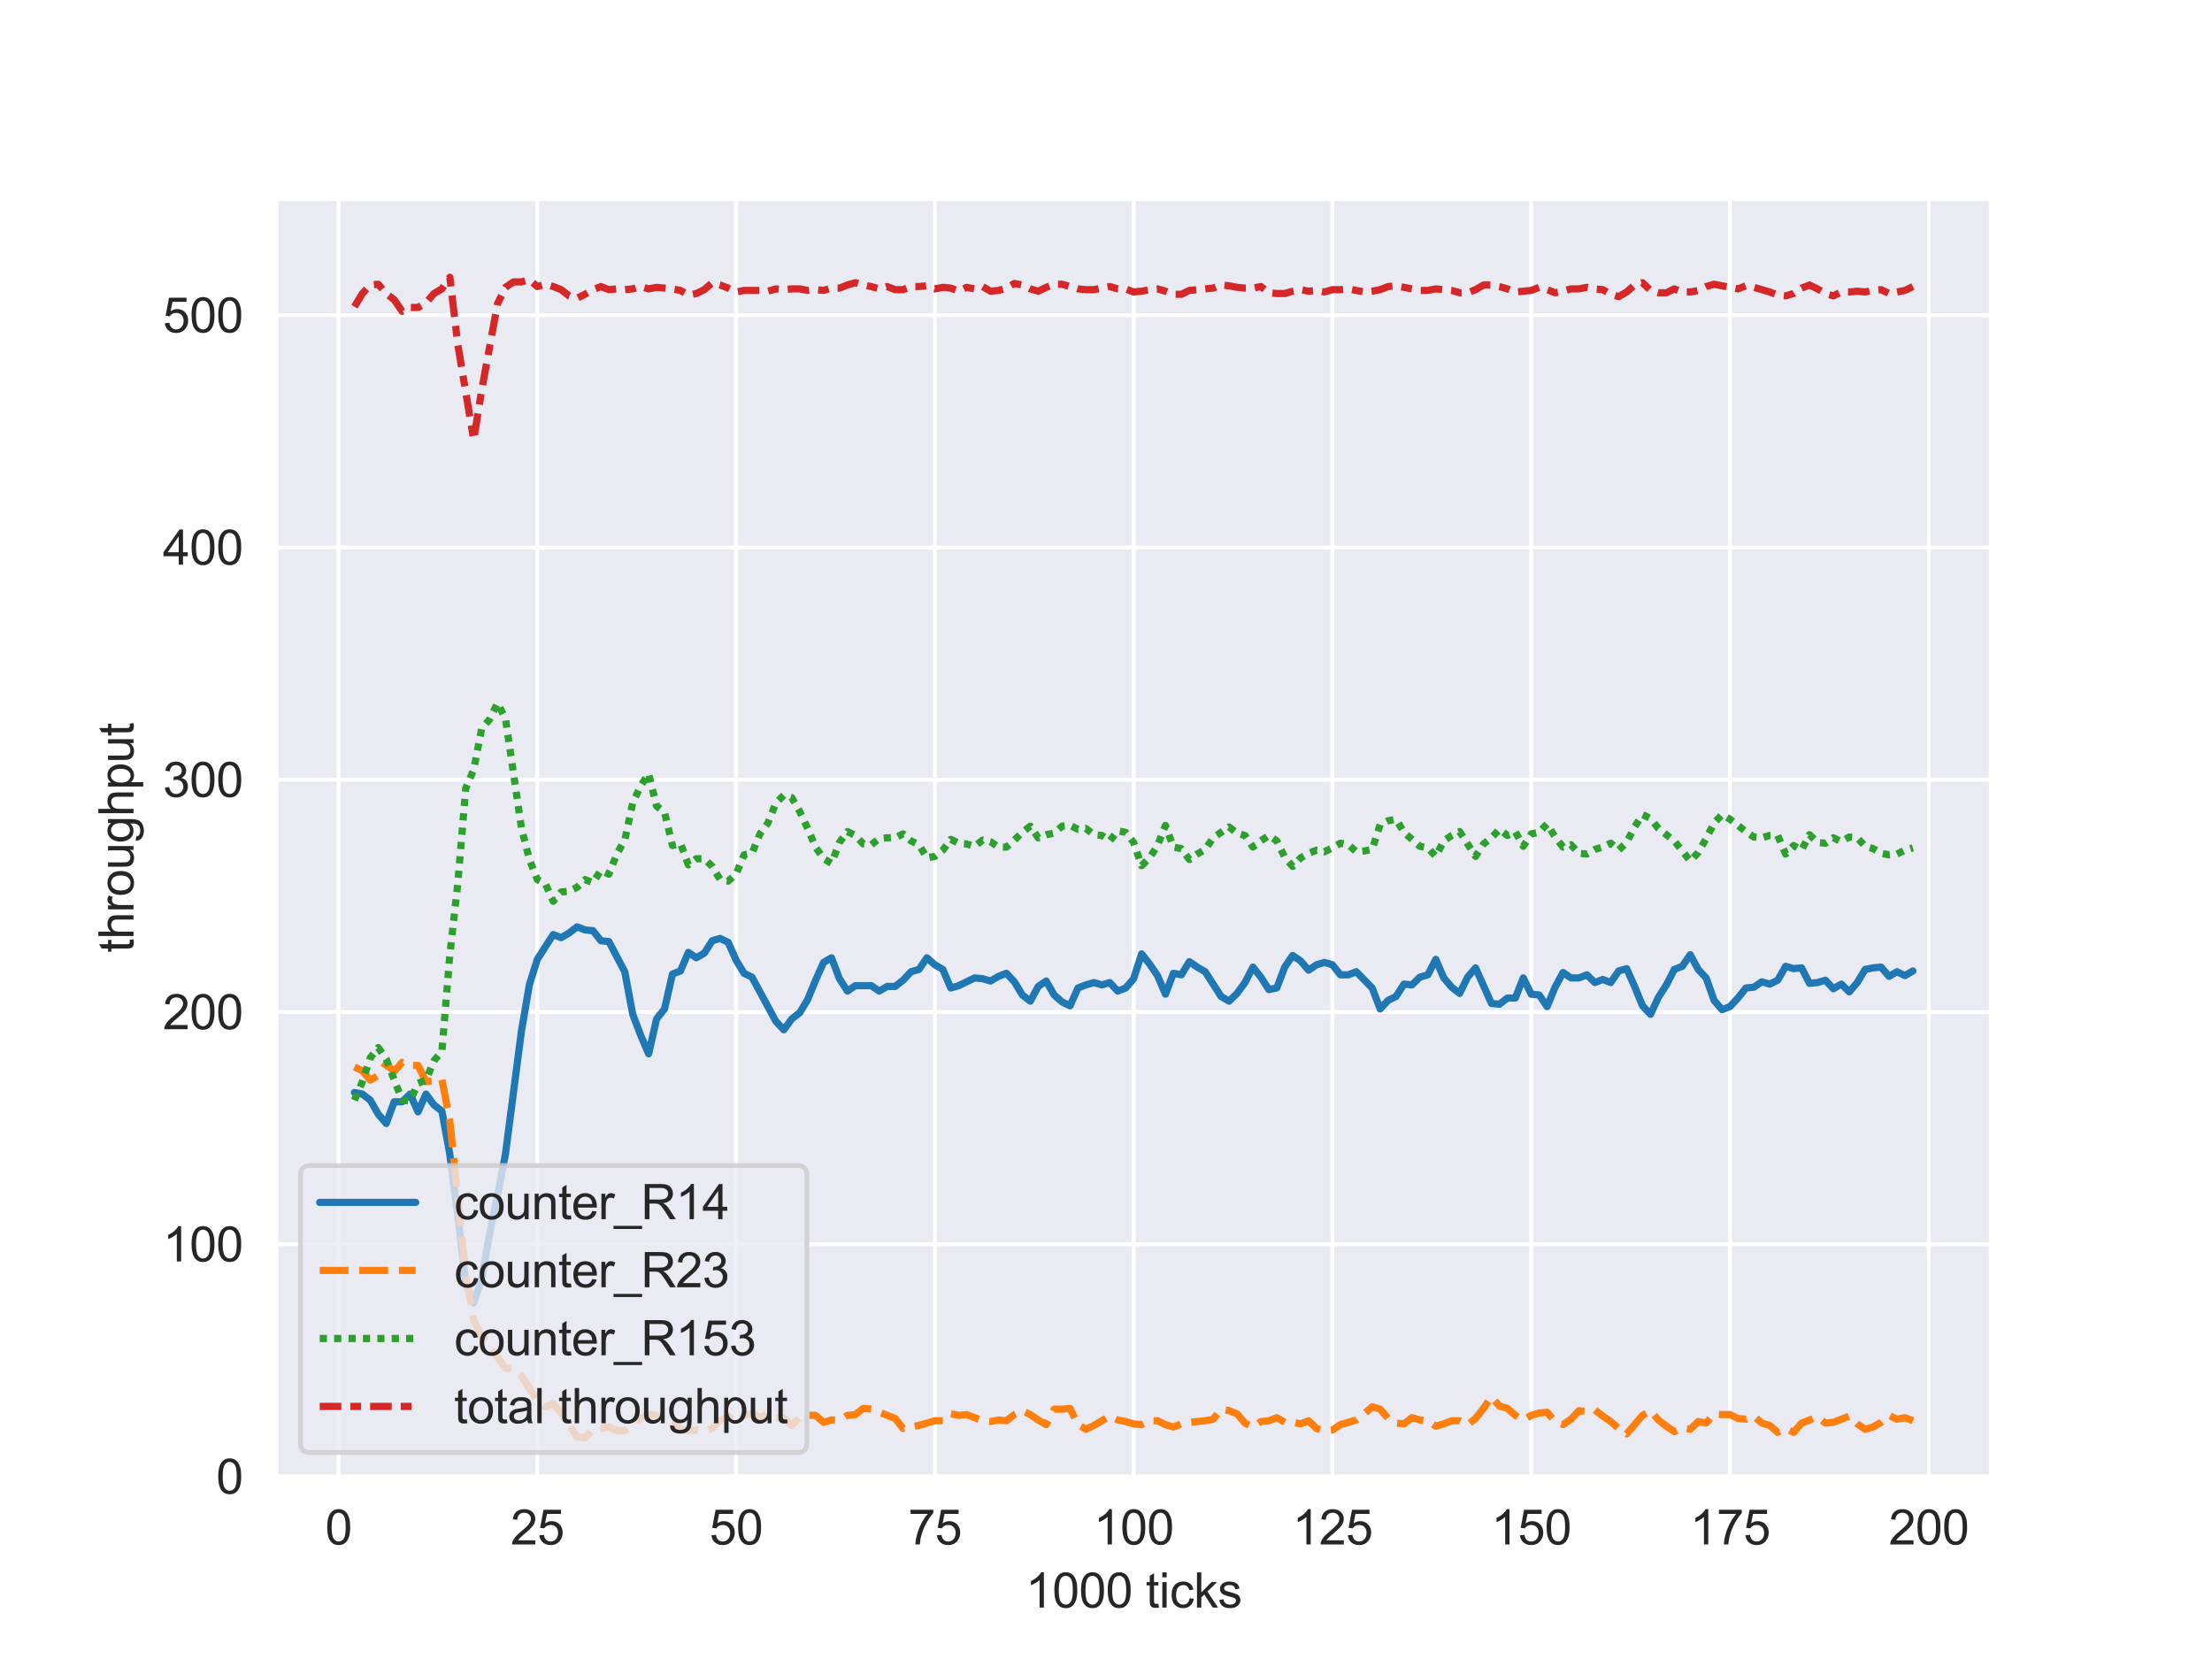 <?xml version="1.0" encoding="utf-8" standalone="no"?>
<!DOCTYPE svg PUBLIC "-//W3C//DTD SVG 1.1//EN"
  "http://www.w3.org/Graphics/SVG/1.1/DTD/svg11.dtd">
<svg xmlns:xlink="http://www.w3.org/1999/xlink" width="460.8pt" height="345.6pt" viewBox="0 0 460.8 345.6" xmlns="http://www.w3.org/2000/svg" version="1.1">
 <defs>
  <style type="text/css">*{stroke-linejoin: round; stroke-linecap: butt}</style>
 </defs>
 <g id="figure_1">
  <g id="patch_1">
   <path d="M 0 345.6 
L 460.8 345.6 
L 460.8 0 
L 0 0 
z
" style="fill: #ffffff"/>
  </g>
  <g id="axes_1">
   <g id="patch_2">
    <path d="M 57.6 307.584 
L 414.72 307.584 
L 414.72 41.472 
L 57.6 41.472 
z
" style="fill: #eaeaf2"/>
   </g>
   <g id="matplotlib.axis_1">
    <g id="xtick_1">
     <g id="line2d_1">
      <path d="M 70.52 307.584 
L 70.52 41.472 
" clip-path="url(#p46f52522e5)" style="fill: none; stroke: #ffffff; stroke-width: 0.8; stroke-linecap: round"/>
     </g>
     <g id="text_1">
      <!-- 0 -->
      <g style="fill: #262626" transform="translate(67.739 321.742) scale(0.1 -0.1)">
       <defs>
        <path id="ArialMT-30" d="M 266 2259 
Q 266 3072 433 3567 
Q 600 4063 929 4331 
Q 1259 4600 1759 4600 
Q 2128 4600 2406 4451 
Q 2684 4303 2865 4023 
Q 3047 3744 3150 3342 
Q 3253 2941 3253 2259 
Q 3253 1453 3087 958 
Q 2922 463 2592 192 
Q 2263 -78 1759 -78 
Q 1097 -78 719 397 
Q 266 969 266 2259 
z
M 844 2259 
Q 844 1131 1108 757 
Q 1372 384 1759 384 
Q 2147 384 2411 759 
Q 2675 1134 2675 2259 
Q 2675 3391 2411 3762 
Q 2147 4134 1753 4134 
Q 1366 4134 1134 3806 
Q 844 3388 844 2259 
z
" transform="scale(0.016)"/>
       </defs>
       <use xlink:href="#ArialMT-30"/>
      </g>
     </g>
    </g>
    <g id="xtick_2">
     <g id="line2d_2">
      <path d="M 111.93 307.584 
L 111.93 41.472 
" clip-path="url(#p46f52522e5)" style="fill: none; stroke: #ffffff; stroke-width: 0.8; stroke-linecap: round"/>
     </g>
     <g id="text_2">
      <!-- 25 -->
      <g style="fill: #262626" transform="translate(106.369 321.742) scale(0.1 -0.1)">
       <defs>
        <path id="ArialMT-32" d="M 3222 541 
L 3222 0 
L 194 0 
Q 188 203 259 391 
Q 375 700 629 1000 
Q 884 1300 1366 1694 
Q 2113 2306 2375 2664 
Q 2638 3022 2638 3341 
Q 2638 3675 2398 3904 
Q 2159 4134 1775 4134 
Q 1369 4134 1125 3890 
Q 881 3647 878 3216 
L 300 3275 
Q 359 3922 746 4261 
Q 1134 4600 1788 4600 
Q 2447 4600 2831 4234 
Q 3216 3869 3216 3328 
Q 3216 3053 3103 2787 
Q 2991 2522 2730 2228 
Q 2469 1934 1863 1422 
Q 1356 997 1212 845 
Q 1069 694 975 541 
L 3222 541 
z
" transform="scale(0.016)"/>
        <path id="ArialMT-35" d="M 266 1200 
L 856 1250 
Q 922 819 1161 601 
Q 1400 384 1738 384 
Q 2144 384 2425 690 
Q 2706 997 2706 1503 
Q 2706 1984 2436 2262 
Q 2166 2541 1728 2541 
Q 1456 2541 1237 2417 
Q 1019 2294 894 2097 
L 366 2166 
L 809 4519 
L 3088 4519 
L 3088 3981 
L 1259 3981 
L 1013 2750 
Q 1425 3038 1878 3038 
Q 2478 3038 2890 2622 
Q 3303 2206 3303 1553 
Q 3303 931 2941 478 
Q 2500 -78 1738 -78 
Q 1113 -78 717 272 
Q 322 622 266 1200 
z
" transform="scale(0.016)"/>
       </defs>
       <use xlink:href="#ArialMT-32"/>
       <use xlink:href="#ArialMT-35" x="55.615"/>
      </g>
     </g>
    </g>
    <g id="xtick_3">
     <g id="line2d_3">
      <path d="M 153.34 307.584 
L 153.34 41.472 
" clip-path="url(#p46f52522e5)" style="fill: none; stroke: #ffffff; stroke-width: 0.8; stroke-linecap: round"/>
     </g>
     <g id="text_3">
      <!-- 50 -->
      <g style="fill: #262626" transform="translate(147.779 321.742) scale(0.1 -0.1)">
       <use xlink:href="#ArialMT-35"/>
       <use xlink:href="#ArialMT-30" x="55.615"/>
      </g>
     </g>
    </g>
    <g id="xtick_4">
     <g id="line2d_4">
      <path d="M 194.75 307.584 
L 194.75 41.472 
" clip-path="url(#p46f52522e5)" style="fill: none; stroke: #ffffff; stroke-width: 0.8; stroke-linecap: round"/>
     </g>
     <g id="text_4">
      <!-- 75 -->
      <g style="fill: #262626" transform="translate(189.189 321.742) scale(0.1 -0.1)">
       <defs>
        <path id="ArialMT-37" d="M 303 3981 
L 303 4522 
L 3269 4522 
L 3269 4084 
Q 2831 3619 2401 2847 
Q 1972 2075 1738 1259 
Q 1569 684 1522 0 
L 944 0 
Q 953 541 1156 1306 
Q 1359 2072 1739 2783 
Q 2119 3494 2547 3981 
L 303 3981 
z
" transform="scale(0.016)"/>
       </defs>
       <use xlink:href="#ArialMT-37"/>
       <use xlink:href="#ArialMT-35" x="55.615"/>
      </g>
     </g>
    </g>
    <g id="xtick_5">
     <g id="line2d_5">
      <path d="M 236.16 307.584 
L 236.16 41.472 
" clip-path="url(#p46f52522e5)" style="fill: none; stroke: #ffffff; stroke-width: 0.8; stroke-linecap: round"/>
     </g>
     <g id="text_5">
      <!-- 100 -->
      <g style="fill: #262626" transform="translate(227.819 321.742) scale(0.1 -0.1)">
       <defs>
        <path id="ArialMT-31" d="M 2384 0 
L 1822 0 
L 1822 3584 
Q 1619 3391 1289 3197 
Q 959 3003 697 2906 
L 697 3450 
Q 1169 3672 1522 3987 
Q 1875 4303 2022 4600 
L 2384 4600 
L 2384 0 
z
" transform="scale(0.016)"/>
       </defs>
       <use xlink:href="#ArialMT-31"/>
       <use xlink:href="#ArialMT-30" x="55.615"/>
       <use xlink:href="#ArialMT-30" x="111.23"/>
      </g>
     </g>
    </g>
    <g id="xtick_6">
     <g id="line2d_6">
      <path d="M 277.57 307.584 
L 277.57 41.472 
" clip-path="url(#p46f52522e5)" style="fill: none; stroke: #ffffff; stroke-width: 0.8; stroke-linecap: round"/>
     </g>
     <g id="text_6">
      <!-- 125 -->
      <g style="fill: #262626" transform="translate(269.229 321.742) scale(0.1 -0.1)">
       <use xlink:href="#ArialMT-31"/>
       <use xlink:href="#ArialMT-32" x="55.615"/>
       <use xlink:href="#ArialMT-35" x="111.23"/>
      </g>
     </g>
    </g>
    <g id="xtick_7">
     <g id="line2d_7">
      <path d="M 318.98 307.584 
L 318.98 41.472 
" clip-path="url(#p46f52522e5)" style="fill: none; stroke: #ffffff; stroke-width: 0.8; stroke-linecap: round"/>
     </g>
     <g id="text_7">
      <!-- 150 -->
      <g style="fill: #262626" transform="translate(310.639 321.742) scale(0.1 -0.1)">
       <use xlink:href="#ArialMT-31"/>
       <use xlink:href="#ArialMT-35" x="55.615"/>
       <use xlink:href="#ArialMT-30" x="111.23"/>
      </g>
     </g>
    </g>
    <g id="xtick_8">
     <g id="line2d_8">
      <path d="M 360.39 307.584 
L 360.39 41.472 
" clip-path="url(#p46f52522e5)" style="fill: none; stroke: #ffffff; stroke-width: 0.8; stroke-linecap: round"/>
     </g>
     <g id="text_8">
      <!-- 175 -->
      <g style="fill: #262626" transform="translate(352.049 321.742) scale(0.1 -0.1)">
       <use xlink:href="#ArialMT-31"/>
       <use xlink:href="#ArialMT-37" x="55.615"/>
       <use xlink:href="#ArialMT-35" x="111.23"/>
      </g>
     </g>
    </g>
    <g id="xtick_9">
     <g id="line2d_9">
      <path d="M 401.8 307.584 
L 401.8 41.472 
" clip-path="url(#p46f52522e5)" style="fill: none; stroke: #ffffff; stroke-width: 0.8; stroke-linecap: round"/>
     </g>
     <g id="text_9">
      <!-- 200 -->
      <g style="fill: #262626" transform="translate(393.459 321.742) scale(0.1 -0.1)">
       <use xlink:href="#ArialMT-32"/>
       <use xlink:href="#ArialMT-30" x="55.615"/>
       <use xlink:href="#ArialMT-30" x="111.23"/>
      </g>
     </g>
    </g>
    <g id="text_10">
     <!-- 1000 ticks -->
     <g style="fill: #262626" transform="translate(213.649 334.887) scale(0.1 -0.1)">
      <defs>
       <path id="ArialMT-20" transform="scale(0.016)"/>
       <path id="ArialMT-74" d="M 1650 503 
L 1731 6 
Q 1494 -44 1306 -44 
Q 1000 -44 831 53 
Q 663 150 594 308 
Q 525 466 525 972 
L 525 2881 
L 113 2881 
L 113 3319 
L 525 3319 
L 525 4141 
L 1084 4478 
L 1084 3319 
L 1650 3319 
L 1650 2881 
L 1084 2881 
L 1084 941 
Q 1084 700 1114 631 
Q 1144 563 1211 522 
Q 1278 481 1403 481 
Q 1497 481 1650 503 
z
" transform="scale(0.016)"/>
       <path id="ArialMT-69" d="M 425 3934 
L 425 4581 
L 988 4581 
L 988 3934 
L 425 3934 
z
M 425 0 
L 425 3319 
L 988 3319 
L 988 0 
L 425 0 
z
" transform="scale(0.016)"/>
       <path id="ArialMT-63" d="M 2588 1216 
L 3141 1144 
Q 3050 572 2676 248 
Q 2303 -75 1759 -75 
Q 1078 -75 664 370 
Q 250 816 250 1647 
Q 250 2184 428 2587 
Q 606 2991 970 3192 
Q 1334 3394 1763 3394 
Q 2303 3394 2647 3120 
Q 2991 2847 3088 2344 
L 2541 2259 
Q 2463 2594 2264 2762 
Q 2066 2931 1784 2931 
Q 1359 2931 1093 2626 
Q 828 2322 828 1663 
Q 828 994 1084 691 
Q 1341 388 1753 388 
Q 2084 388 2306 591 
Q 2528 794 2588 1216 
z
" transform="scale(0.016)"/>
       <path id="ArialMT-6b" d="M 425 0 
L 425 4581 
L 988 4581 
L 988 1969 
L 2319 3319 
L 3047 3319 
L 1778 2088 
L 3175 0 
L 2481 0 
L 1384 1697 
L 988 1316 
L 988 0 
L 425 0 
z
" transform="scale(0.016)"/>
       <path id="ArialMT-73" d="M 197 991 
L 753 1078 
Q 800 744 1014 566 
Q 1228 388 1613 388 
Q 2000 388 2187 545 
Q 2375 703 2375 916 
Q 2375 1106 2209 1216 
Q 2094 1291 1634 1406 
Q 1016 1563 777 1677 
Q 538 1791 414 1992 
Q 291 2194 291 2438 
Q 291 2659 392 2848 
Q 494 3038 669 3163 
Q 800 3259 1026 3326 
Q 1253 3394 1513 3394 
Q 1903 3394 2198 3281 
Q 2494 3169 2634 2976 
Q 2775 2784 2828 2463 
L 2278 2388 
Q 2241 2644 2061 2787 
Q 1881 2931 1553 2931 
Q 1166 2931 1000 2803 
Q 834 2675 834 2503 
Q 834 2394 903 2306 
Q 972 2216 1119 2156 
Q 1203 2125 1616 2013 
Q 2213 1853 2448 1751 
Q 2684 1650 2818 1456 
Q 2953 1263 2953 975 
Q 2953 694 2789 445 
Q 2625 197 2315 61 
Q 2006 -75 1616 -75 
Q 969 -75 630 194 
Q 291 463 197 991 
z
" transform="scale(0.016)"/>
      </defs>
      <use xlink:href="#ArialMT-31"/>
      <use xlink:href="#ArialMT-30" x="55.615"/>
      <use xlink:href="#ArialMT-30" x="111.23"/>
      <use xlink:href="#ArialMT-30" x="166.846"/>
      <use xlink:href="#ArialMT-20" x="222.461"/>
      <use xlink:href="#ArialMT-74" x="250.244"/>
      <use xlink:href="#ArialMT-69" x="278.027"/>
      <use xlink:href="#ArialMT-63" x="300.244"/>
      <use xlink:href="#ArialMT-6b" x="350.244"/>
      <use xlink:href="#ArialMT-73" x="400.244"/>
     </g>
    </g>
   </g>
   <g id="matplotlib.axis_2">
    <g id="ytick_1">
     <g id="line2d_10">
      <path d="M 57.6 307.584 
L 414.72 307.584 
" clip-path="url(#p46f52522e5)" style="fill: none; stroke: #ffffff; stroke-width: 0.8; stroke-linecap: round"/>
     </g>
     <g id="text_11">
      <!-- 0 -->
      <g style="fill: #262626" transform="translate(45.039 311.163) scale(0.1 -0.1)">
       <use xlink:href="#ArialMT-30"/>
      </g>
     </g>
    </g>
    <g id="ytick_2">
     <g id="line2d_11">
      <path d="M 57.6 259.2 
L 414.72 259.2 
" clip-path="url(#p46f52522e5)" style="fill: none; stroke: #ffffff; stroke-width: 0.8; stroke-linecap: round"/>
     </g>
     <g id="text_12">
      <!-- 100 -->
      <g style="fill: #262626" transform="translate(33.917 262.779) scale(0.1 -0.1)">
       <use xlink:href="#ArialMT-31"/>
       <use xlink:href="#ArialMT-30" x="55.615"/>
       <use xlink:href="#ArialMT-30" x="111.23"/>
      </g>
     </g>
    </g>
    <g id="ytick_3">
     <g id="line2d_12">
      <path d="M 57.6 210.816 
L 414.72 210.816 
" clip-path="url(#p46f52522e5)" style="fill: none; stroke: #ffffff; stroke-width: 0.8; stroke-linecap: round"/>
     </g>
     <g id="text_13">
      <!-- 200 -->
      <g style="fill: #262626" transform="translate(33.917 214.395) scale(0.1 -0.1)">
       <use xlink:href="#ArialMT-32"/>
       <use xlink:href="#ArialMT-30" x="55.615"/>
       <use xlink:href="#ArialMT-30" x="111.23"/>
      </g>
     </g>
    </g>
    <g id="ytick_4">
     <g id="line2d_13">
      <path d="M 57.6 162.432 
L 414.72 162.432 
" clip-path="url(#p46f52522e5)" style="fill: none; stroke: #ffffff; stroke-width: 0.8; stroke-linecap: round"/>
     </g>
     <g id="text_14">
      <!-- 300 -->
      <g style="fill: #262626" transform="translate(33.917 166.011) scale(0.1 -0.1)">
       <defs>
        <path id="ArialMT-33" d="M 269 1209 
L 831 1284 
Q 928 806 1161 595 
Q 1394 384 1728 384 
Q 2125 384 2398 659 
Q 2672 934 2672 1341 
Q 2672 1728 2419 1979 
Q 2166 2231 1775 2231 
Q 1616 2231 1378 2169 
L 1441 2663 
Q 1497 2656 1531 2656 
Q 1891 2656 2178 2843 
Q 2466 3031 2466 3422 
Q 2466 3731 2256 3934 
Q 2047 4138 1716 4138 
Q 1388 4138 1169 3931 
Q 950 3725 888 3313 
L 325 3413 
Q 428 3978 793 4289 
Q 1159 4600 1703 4600 
Q 2078 4600 2393 4439 
Q 2709 4278 2876 4000 
Q 3044 3722 3044 3409 
Q 3044 3113 2884 2869 
Q 2725 2625 2413 2481 
Q 2819 2388 3044 2092 
Q 3269 1797 3269 1353 
Q 3269 753 2831 336 
Q 2394 -81 1725 -81 
Q 1122 -81 723 278 
Q 325 638 269 1209 
z
" transform="scale(0.016)"/>
       </defs>
       <use xlink:href="#ArialMT-33"/>
       <use xlink:href="#ArialMT-30" x="55.615"/>
       <use xlink:href="#ArialMT-30" x="111.23"/>
      </g>
     </g>
    </g>
    <g id="ytick_5">
     <g id="line2d_14">
      <path d="M 57.6 114.048 
L 414.72 114.048 
" clip-path="url(#p46f52522e5)" style="fill: none; stroke: #ffffff; stroke-width: 0.8; stroke-linecap: round"/>
     </g>
     <g id="text_15">
      <!-- 400 -->
      <g style="fill: #262626" transform="translate(33.917 117.627) scale(0.1 -0.1)">
       <defs>
        <path id="ArialMT-34" d="M 2069 0 
L 2069 1097 
L 81 1097 
L 81 1613 
L 2172 4581 
L 2631 4581 
L 2631 1613 
L 3250 1613 
L 3250 1097 
L 2631 1097 
L 2631 0 
L 2069 0 
z
M 2069 1613 
L 2069 3678 
L 634 1613 
L 2069 1613 
z
" transform="scale(0.016)"/>
       </defs>
       <use xlink:href="#ArialMT-34"/>
       <use xlink:href="#ArialMT-30" x="55.615"/>
       <use xlink:href="#ArialMT-30" x="111.23"/>
      </g>
     </g>
    </g>
    <g id="ytick_6">
     <g id="line2d_15">
      <path d="M 57.6 65.664 
L 414.72 65.664 
" clip-path="url(#p46f52522e5)" style="fill: none; stroke: #ffffff; stroke-width: 0.8; stroke-linecap: round"/>
     </g>
     <g id="text_16">
      <!-- 500 -->
      <g style="fill: #262626" transform="translate(33.917 69.243) scale(0.1 -0.1)">
       <use xlink:href="#ArialMT-35"/>
       <use xlink:href="#ArialMT-30" x="55.615"/>
       <use xlink:href="#ArialMT-30" x="111.23"/>
      </g>
     </g>
    </g>
    <g id="text_17">
     <!-- throughput -->
     <g style="fill: #262626" transform="translate(27.812 198.434) rotate(-90) scale(0.1 -0.1)">
      <defs>
       <path id="ArialMT-68" d="M 422 0 
L 422 4581 
L 984 4581 
L 984 2938 
Q 1378 3394 1978 3394 
Q 2347 3394 2619 3248 
Q 2891 3103 3008 2847 
Q 3125 2591 3125 2103 
L 3125 0 
L 2563 0 
L 2563 2103 
Q 2563 2525 2380 2717 
Q 2197 2909 1863 2909 
Q 1613 2909 1392 2779 
Q 1172 2650 1078 2428 
Q 984 2206 984 1816 
L 984 0 
L 422 0 
z
" transform="scale(0.016)"/>
       <path id="ArialMT-72" d="M 416 0 
L 416 3319 
L 922 3319 
L 922 2816 
Q 1116 3169 1280 3281 
Q 1444 3394 1641 3394 
Q 1925 3394 2219 3213 
L 2025 2691 
Q 1819 2813 1613 2813 
Q 1428 2813 1281 2702 
Q 1134 2591 1072 2394 
Q 978 2094 978 1738 
L 978 0 
L 416 0 
z
" transform="scale(0.016)"/>
       <path id="ArialMT-6f" d="M 213 1659 
Q 213 2581 725 3025 
Q 1153 3394 1769 3394 
Q 2453 3394 2887 2945 
Q 3322 2497 3322 1706 
Q 3322 1066 3130 698 
Q 2938 331 2570 128 
Q 2203 -75 1769 -75 
Q 1072 -75 642 372 
Q 213 819 213 1659 
z
M 791 1659 
Q 791 1022 1069 705 
Q 1347 388 1769 388 
Q 2188 388 2466 706 
Q 2744 1025 2744 1678 
Q 2744 2294 2464 2611 
Q 2184 2928 1769 2928 
Q 1347 2928 1069 2612 
Q 791 2297 791 1659 
z
" transform="scale(0.016)"/>
       <path id="ArialMT-75" d="M 2597 0 
L 2597 488 
Q 2209 -75 1544 -75 
Q 1250 -75 995 37 
Q 741 150 617 320 
Q 494 491 444 738 
Q 409 903 409 1263 
L 409 3319 
L 972 3319 
L 972 1478 
Q 972 1038 1006 884 
Q 1059 663 1231 536 
Q 1403 409 1656 409 
Q 1909 409 2131 539 
Q 2353 669 2445 892 
Q 2538 1116 2538 1541 
L 2538 3319 
L 3100 3319 
L 3100 0 
L 2597 0 
z
" transform="scale(0.016)"/>
       <path id="ArialMT-67" d="M 319 -275 
L 866 -356 
Q 900 -609 1056 -725 
Q 1266 -881 1628 -881 
Q 2019 -881 2231 -725 
Q 2444 -569 2519 -288 
Q 2563 -116 2559 434 
Q 2191 0 1641 0 
Q 956 0 581 494 
Q 206 988 206 1678 
Q 206 2153 378 2554 
Q 550 2956 876 3175 
Q 1203 3394 1644 3394 
Q 2231 3394 2613 2919 
L 2613 3319 
L 3131 3319 
L 3131 450 
Q 3131 -325 2973 -648 
Q 2816 -972 2473 -1159 
Q 2131 -1347 1631 -1347 
Q 1038 -1347 672 -1080 
Q 306 -813 319 -275 
z
M 784 1719 
Q 784 1066 1043 766 
Q 1303 466 1694 466 
Q 2081 466 2343 764 
Q 2606 1063 2606 1700 
Q 2606 2309 2336 2618 
Q 2066 2928 1684 2928 
Q 1309 2928 1046 2623 
Q 784 2319 784 1719 
z
" transform="scale(0.016)"/>
       <path id="ArialMT-70" d="M 422 -1272 
L 422 3319 
L 934 3319 
L 934 2888 
Q 1116 3141 1344 3267 
Q 1572 3394 1897 3394 
Q 2322 3394 2647 3175 
Q 2972 2956 3137 2557 
Q 3303 2159 3303 1684 
Q 3303 1175 3120 767 
Q 2938 359 2589 142 
Q 2241 -75 1856 -75 
Q 1575 -75 1351 44 
Q 1128 163 984 344 
L 984 -1272 
L 422 -1272 
z
M 931 1641 
Q 931 1000 1190 694 
Q 1450 388 1819 388 
Q 2194 388 2461 705 
Q 2728 1022 2728 1688 
Q 2728 2322 2467 2637 
Q 2206 2953 1844 2953 
Q 1484 2953 1207 2617 
Q 931 2281 931 1641 
z
" transform="scale(0.016)"/>
      </defs>
      <use xlink:href="#ArialMT-74"/>
      <use xlink:href="#ArialMT-68" x="27.783"/>
      <use xlink:href="#ArialMT-72" x="83.398"/>
      <use xlink:href="#ArialMT-6f" x="116.699"/>
      <use xlink:href="#ArialMT-75" x="172.314"/>
      <use xlink:href="#ArialMT-67" x="227.93"/>
      <use xlink:href="#ArialMT-68" x="283.545"/>
      <use xlink:href="#ArialMT-70" x="339.16"/>
      <use xlink:href="#ArialMT-75" x="394.775"/>
      <use xlink:href="#ArialMT-74" x="450.391"/>
     </g>
    </g>
   </g>
   <g id="PolyCollection_1"/>
   <g id="PolyCollection_2"/>
   <g id="PolyCollection_3"/>
   <g id="PolyCollection_4"/>
   <g id="line2d_16">
    <path d="M 73.833 227.589 
L 75.489 227.912 
L 77.146 229.202 
L 78.802 232.105 
L 80.458 234.04 
L 82.115 229.524 
L 83.771 229.524 
L 85.428 227.912 
L 87.084 231.621 
L 88.74 227.912 
L 90.397 230.17 
L 92.053 231.46 
L 93.71 240.492 
L 95.366 253.233 
L 97.022 267.264 
L 98.679 271.457 
L 100.335 266.458 
L 101.992 257.103 
L 103.648 249.039 
L 105.304 240.33 
L 108.617 214.848 
L 110.274 205.171 
L 111.93 199.849 
L 115.243 194.688 
L 116.899 195.333 
L 118.556 194.365 
L 120.212 193.075 
L 121.868 193.72 
L 123.525 193.882 
L 125.181 195.978 
L 126.838 196.14 
L 130.15 202.429 
L 131.807 211.3 
L 133.463 215.654 
L 135.12 219.525 
L 136.776 212.268 
L 138.432 210.171 
L 140.089 202.913 
L 141.745 202.268 
L 143.402 198.397 
L 145.058 199.526 
L 146.714 198.559 
L 148.371 195.978 
L 150.027 195.494 
L 151.684 196.301 
L 153.34 200.01 
L 154.996 202.752 
L 156.653 203.558 
L 161.622 212.751 
L 163.278 214.525 
L 164.935 212.268 
L 166.591 210.977 
L 168.248 208.236 
L 169.904 204.204 
L 171.56 200.494 
L 173.217 199.526 
L 174.873 203.881 
L 176.53 206.461 
L 178.186 205.332 
L 181.499 205.332 
L 183.155 206.461 
L 184.812 205.494 
L 186.468 205.494 
L 188.124 204.204 
L 189.781 202.429 
L 191.437 201.946 
L 193.094 199.526 
L 194.75 200.978 
L 196.406 201.946 
L 198.063 205.816 
L 199.719 205.332 
L 203.032 203.72 
L 204.688 203.881 
L 206.345 204.365 
L 208.001 203.397 
L 209.658 202.752 
L 211.314 204.526 
L 212.97 207.268 
L 214.627 208.558 
L 216.283 205.494 
L 217.94 204.365 
L 219.596 207.268 
L 221.252 208.719 
L 222.909 209.526 
L 224.565 205.816 
L 226.222 205.171 
L 227.878 204.687 
L 229.534 205.171 
L 231.191 204.687 
L 232.847 206.461 
L 234.504 205.816 
L 236.16 203.881 
L 237.816 198.72 
L 239.473 200.817 
L 241.129 203.236 
L 242.786 207.107 
L 244.442 202.752 
L 246.098 203.075 
L 247.755 200.333 
L 249.411 201.462 
L 251.068 202.429 
L 254.38 207.59 
L 256.037 208.558 
L 257.693 206.945 
L 259.35 204.687 
L 261.006 201.462 
L 262.662 203.558 
L 264.319 206.139 
L 265.975 205.816 
L 267.632 201.462 
L 269.288 199.043 
L 270.944 200.172 
L 272.601 202.107 
L 274.257 200.978 
L 275.914 200.494 
L 277.57 200.978 
L 279.226 203.075 
L 280.883 203.075 
L 282.539 202.429 
L 285.852 205.816 
L 287.508 210.171 
L 289.165 208.397 
L 290.821 207.59 
L 292.478 205.01 
L 294.134 205.171 
L 295.79 203.558 
L 297.447 203.075 
L 299.103 199.849 
L 300.76 203.72 
L 302.416 205.655 
L 304.072 206.945 
L 305.729 203.558 
L 307.385 201.623 
L 310.698 209.042 
L 312.354 209.203 
L 314.011 207.913 
L 315.667 207.913 
L 317.324 203.72 
L 318.98 207.107 
L 320.636 207.268 
L 322.293 209.687 
L 323.949 205.655 
L 325.606 202.591 
L 327.262 203.72 
L 328.918 203.72 
L 330.575 203.075 
L 332.231 204.687 
L 333.888 204.042 
L 335.544 204.687 
L 337.2 202.268 
L 338.857 201.784 
L 340.513 205.494 
L 342.17 209.526 
L 343.826 211.3 
L 345.482 207.752 
L 347.139 205.171 
L 348.795 201.946 
L 350.452 201.3 
L 352.108 198.881 
L 353.764 201.946 
L 355.421 203.72 
L 357.077 208.397 
L 358.734 210.332 
L 360.39 209.687 
L 362.046 207.913 
L 363.703 205.816 
L 365.359 205.655 
L 367.016 204.526 
L 368.672 205.01 
L 370.328 204.204 
L 371.985 201.3 
L 373.641 201.784 
L 375.298 201.623 
L 376.954 204.849 
L 378.61 204.687 
L 380.267 204.204 
L 381.923 205.978 
L 383.58 205.01 
L 385.236 206.623 
L 386.892 204.687 
L 388.549 201.946 
L 390.205 201.623 
L 391.862 201.462 
L 393.518 203.397 
L 395.174 202.429 
L 396.831 203.236 
L 398.487 202.268 
L 398.487 202.268 
" clip-path="url(#p46f52522e5)" style="fill: none; stroke: #1f77b4; stroke-width: 1.5; stroke-linecap: round"/>
   </g>
   <g id="line2d_17">
    <path d="M 73.833 222.267 
L 75.489 223.073 
L 77.146 225.009 
L 78.802 224.041 
L 80.458 221.622 
L 82.115 223.235 
L 83.771 221.299 
L 85.428 221.944 
L 87.084 221.944 
L 88.74 225.331 
L 90.397 225.17 
L 92.053 224.847 
L 93.71 233.556 
L 97.022 265.49 
L 98.679 275.005 
L 100.335 278.231 
L 105.304 285.005 
L 106.961 285.005 
L 108.617 286.618 
L 111.93 291.779 
L 113.586 293.069 
L 115.243 292.424 
L 116.899 294.359 
L 120.212 299.359 
L 121.868 299.52 
L 123.525 297.746 
L 125.181 297.585 
L 126.838 297.262 
L 128.494 298.068 
L 130.15 298.068 
L 133.463 295.488 
L 135.12 294.682 
L 136.776 294.843 
L 138.432 295.811 
L 140.089 296.294 
L 141.745 297.746 
L 143.402 298.068 
L 145.058 297.907 
L 146.714 298.068 
L 148.371 297.585 
L 150.027 295.811 
L 151.684 295.327 
L 153.34 293.875 
L 154.996 294.843 
L 156.653 294.359 
L 158.309 295.327 
L 159.966 294.52 
L 161.622 295.327 
L 163.278 295.327 
L 164.935 296.94 
L 166.591 295.327 
L 168.248 294.843 
L 169.904 294.843 
L 171.56 296.294 
L 173.217 295.811 
L 174.873 295.811 
L 176.53 294.843 
L 178.186 294.682 
L 179.842 293.391 
L 181.499 293.553 
L 186.468 295.488 
L 188.124 297.585 
L 191.437 296.94 
L 194.75 295.972 
L 196.406 295.972 
L 198.063 294.52 
L 199.719 294.843 
L 201.376 294.682 
L 204.688 295.972 
L 206.345 296.133 
L 208.001 295.811 
L 209.658 295.972 
L 211.314 294.682 
L 212.97 293.875 
L 214.627 294.682 
L 216.283 295.811 
L 217.94 296.778 
L 219.596 293.553 
L 221.252 293.553 
L 222.909 293.391 
L 224.565 296.778 
L 226.222 297.746 
L 227.878 296.94 
L 231.191 295.004 
L 232.847 295.811 
L 234.504 296.133 
L 236.16 296.617 
L 237.816 296.778 
L 239.473 295.972 
L 241.129 295.972 
L 242.786 296.778 
L 244.442 297.262 
L 246.098 296.617 
L 247.755 296.294 
L 251.068 295.972 
L 252.724 295.649 
L 254.38 293.553 
L 256.037 293.875 
L 257.693 294.52 
L 259.35 296.456 
L 261.006 297.262 
L 262.662 296.133 
L 264.319 295.972 
L 265.975 295.327 
L 267.632 296.294 
L 269.288 296.294 
L 270.944 296.617 
L 272.601 295.972 
L 274.257 297.585 
L 275.914 298.068 
L 277.57 297.907 
L 279.226 296.778 
L 282.539 295.811 
L 284.196 294.52 
L 285.852 293.069 
L 287.508 293.553 
L 289.165 295.488 
L 290.821 296.456 
L 292.478 296.617 
L 294.134 295.327 
L 295.79 295.811 
L 297.447 295.972 
L 299.103 297.101 
L 300.76 296.617 
L 302.416 295.972 
L 304.072 295.972 
L 305.729 296.778 
L 307.385 295.488 
L 309.042 293.391 
L 310.698 290.972 
L 312.354 292.908 
L 314.011 293.391 
L 315.667 294.843 
L 317.324 295.811 
L 318.98 294.843 
L 320.636 294.359 
L 322.293 294.198 
L 323.949 296.133 
L 325.606 296.778 
L 327.262 295.649 
L 328.918 293.875 
L 330.575 294.036 
L 332.231 293.714 
L 333.888 295.004 
L 335.544 296.133 
L 337.2 297.585 
L 338.857 298.714 
L 342.17 294.843 
L 343.826 293.875 
L 345.482 295.811 
L 347.139 297.101 
L 348.795 298.23 
L 350.452 297.423 
L 352.108 297.746 
L 353.764 296.133 
L 355.421 296.456 
L 357.077 294.52 
L 358.734 294.682 
L 360.39 294.682 
L 362.046 295.488 
L 363.703 295.649 
L 365.359 295.004 
L 367.016 296.456 
L 368.672 296.94 
L 370.328 298.391 
L 371.985 297.585 
L 373.641 298.391 
L 375.298 296.456 
L 378.61 295.165 
L 380.267 296.456 
L 381.923 296.294 
L 385.236 295.004 
L 386.892 296.617 
L 388.549 297.746 
L 390.205 297.262 
L 391.862 296.294 
L 393.518 294.843 
L 395.174 295.649 
L 396.831 295.327 
L 398.487 295.972 
L 398.487 295.972 
" clip-path="url(#p46f52522e5)" style="fill: none; stroke-dasharray: 6,2.25; stroke-dashoffset: 0; stroke: #ff7f0e; stroke-width: 1.5"/>
   </g>
   <g id="line2d_18">
    <path d="M 73.833 229.202 
L 75.489 225.331 
L 77.146 220.332 
L 78.802 218.235 
L 80.458 220.654 
L 83.771 229.202 
L 85.428 229.363 
L 87.084 225.654 
L 88.74 225.009 
L 90.397 220.977 
L 92.053 219.041 
L 93.71 198.881 
L 95.366 184.044 
L 97.022 164.206 
L 98.679 160.335 
L 100.335 151.788 
L 101.992 149.852 
L 103.648 146.465 
L 105.304 149.691 
L 108.617 172.431 
L 110.274 179.044 
L 111.93 183.237 
L 113.586 184.044 
L 115.243 187.753 
L 116.899 185.818 
L 118.556 185.656 
L 120.212 184.85 
L 121.868 183.237 
L 123.525 183.882 
L 125.181 181.302 
L 126.838 182.108 
L 128.494 177.915 
L 130.15 175.012 
L 131.807 167.27 
L 133.463 163.722 
L 135.12 161.142 
L 136.776 167.916 
L 138.432 169.206 
L 140.089 176.141 
L 141.745 175.657 
L 143.402 180.173 
L 145.058 178.883 
L 146.714 178.883 
L 148.371 180.495 
L 150.027 183.237 
L 151.684 183.56 
L 153.34 182.108 
L 154.996 178.076 
L 156.653 177.754 
L 158.309 173.722 
L 159.966 171.464 
L 161.622 167.27 
L 163.278 165.658 
L 164.935 166.141 
L 166.591 169.044 
L 168.248 172.593 
L 169.904 176.463 
L 171.56 178.883 
L 173.217 179.85 
L 174.873 175.496 
L 176.53 173.238 
L 178.186 174.044 
L 179.842 175.818 
L 181.499 175.98 
L 183.155 174.689 
L 184.812 174.528 
L 186.468 174.528 
L 188.124 173.722 
L 189.781 175.173 
L 191.437 175.98 
L 193.094 178.721 
L 194.75 178.399 
L 196.406 177.108 
L 198.063 174.851 
L 199.719 175.657 
L 201.376 175.818 
L 203.032 176.302 
L 204.688 175.012 
L 206.345 175.334 
L 208.001 176.463 
L 209.658 176.463 
L 211.314 175.012 
L 212.97 173.399 
L 214.627 172.109 
L 216.283 174.528 
L 217.94 173.883 
L 219.596 173.56 
L 221.252 172.109 
L 222.909 171.948 
L 224.565 172.754 
L 226.222 172.593 
L 227.878 173.883 
L 229.534 174.044 
L 231.191 175.173 
L 232.847 173.076 
L 234.504 173.399 
L 236.16 175.496 
L 237.816 180.334 
L 239.473 178.721 
L 241.129 176.141 
L 242.786 171.948 
L 244.442 176.463 
L 246.098 176.786 
L 247.755 179.044 
L 249.411 177.915 
L 251.068 176.947 
L 252.724 174.528 
L 256.037 172.27 
L 257.693 173.56 
L 259.35 174.044 
L 261.006 176.463 
L 262.662 175.173 
L 264.319 174.044 
L 265.975 175.173 
L 267.632 178.56 
L 269.288 180.495 
L 270.944 178.721 
L 272.601 177.754 
L 274.257 177.108 
L 275.914 177.431 
L 277.57 176.625 
L 279.226 175.657 
L 280.883 175.98 
L 282.539 177.431 
L 284.196 177.27 
L 285.852 176.947 
L 287.508 171.786 
L 289.165 170.98 
L 290.821 170.657 
L 292.478 173.399 
L 295.79 176.302 
L 297.447 176.625 
L 299.103 178.399 
L 300.76 175.173 
L 302.416 174.044 
L 304.072 173.238 
L 307.385 178.399 
L 309.042 175.818 
L 310.698 174.528 
L 312.354 172.754 
L 314.011 174.044 
L 315.667 173.238 
L 317.324 176.302 
L 318.98 173.722 
L 320.636 173.399 
L 322.293 171.625 
L 323.949 174.367 
L 325.606 176.463 
L 327.262 175.98 
L 328.918 177.754 
L 330.575 177.915 
L 332.231 176.947 
L 333.888 176.463 
L 335.544 175.657 
L 337.2 177.108 
L 338.857 175.496 
L 340.513 172.27 
L 342.17 169.69 
L 343.826 170.496 
L 345.482 172.593 
L 348.795 175.173 
L 352.108 179.366 
L 353.764 177.592 
L 355.421 174.689 
L 357.077 171.464 
L 358.734 169.69 
L 360.39 170.657 
L 363.703 173.238 
L 365.359 174.367 
L 367.016 174.528 
L 368.672 174.044 
L 370.328 174.044 
L 371.985 177.915 
L 373.641 176.141 
L 375.298 177.108 
L 376.954 173.883 
L 378.61 175.496 
L 380.267 175.657 
L 381.923 174.528 
L 383.58 175.334 
L 385.236 174.367 
L 386.892 174.528 
L 388.549 176.302 
L 390.205 176.786 
L 391.862 177.754 
L 393.518 178.076 
L 395.174 177.915 
L 396.831 177.108 
L 398.487 176.625 
L 398.487 176.625 
" clip-path="url(#p46f52522e5)" style="fill: none; stroke-dasharray: 1.5,1.5; stroke-dashoffset: 0; stroke: #2ca02c; stroke-width: 1.5"/>
   </g>
   <g id="line2d_19">
    <path d="M 73.833 63.89 
L 75.489 61.148 
L 77.146 59.374 
L 78.802 59.213 
L 80.458 61.148 
L 82.115 62.438 
L 83.771 64.858 
L 85.428 64.051 
L 87.084 64.051 
L 88.74 63.084 
L 90.397 61.148 
L 92.053 60.18 
L 93.71 57.761 
L 95.366 71.793 
L 98.679 91.63 
L 100.335 81.308 
L 103.648 63.245 
L 105.304 59.858 
L 106.961 58.729 
L 108.617 58.729 
L 110.274 58.245 
L 111.93 59.697 
L 113.586 59.213 
L 115.243 59.697 
L 116.899 60.342 
L 118.556 61.632 
L 120.212 62.116 
L 121.868 61.309 
L 123.525 60.342 
L 125.181 59.697 
L 126.838 60.342 
L 128.494 60.18 
L 130.15 60.342 
L 131.807 60.18 
L 133.463 59.697 
L 135.12 60.18 
L 136.776 59.858 
L 140.089 60.18 
L 141.745 60.503 
L 143.402 61.471 
L 145.058 61.148 
L 146.714 60.342 
L 148.371 58.89 
L 150.027 59.374 
L 151.684 60.019 
L 153.34 60.826 
L 154.996 60.503 
L 158.309 60.503 
L 159.966 60.664 
L 161.622 60.18 
L 163.278 60.342 
L 164.935 60.18 
L 166.591 60.18 
L 168.248 60.503 
L 169.904 60.342 
L 171.56 60.503 
L 173.217 60.019 
L 174.873 60.019 
L 176.53 59.374 
L 178.186 58.89 
L 179.842 59.374 
L 181.499 59.697 
L 183.155 60.18 
L 184.812 59.697 
L 186.468 60.342 
L 188.124 60.342 
L 189.781 59.697 
L 191.437 59.697 
L 193.094 59.535 
L 194.75 60.18 
L 196.406 59.858 
L 198.063 60.019 
L 199.719 60.664 
L 201.376 59.858 
L 203.032 60.18 
L 204.688 59.697 
L 206.345 60.664 
L 208.001 60.503 
L 209.658 60.019 
L 211.314 59.052 
L 212.97 59.374 
L 214.627 60.18 
L 216.283 60.664 
L 217.94 59.858 
L 219.596 59.213 
L 221.252 59.213 
L 224.565 60.18 
L 226.222 60.342 
L 227.878 60.342 
L 231.191 59.697 
L 232.847 60.18 
L 234.504 60.18 
L 236.16 60.826 
L 237.816 60.664 
L 239.473 60.342 
L 241.129 60.18 
L 242.786 60.664 
L 244.442 61.309 
L 246.098 61.309 
L 247.755 60.503 
L 252.724 60.019 
L 254.38 59.374 
L 256.037 59.535 
L 257.693 59.858 
L 259.35 60.019 
L 261.006 60.019 
L 262.662 59.697 
L 264.319 60.987 
L 265.975 61.148 
L 267.632 61.148 
L 269.288 60.664 
L 270.944 60.342 
L 272.601 60.664 
L 274.257 60.503 
L 275.914 60.826 
L 277.57 60.342 
L 279.226 60.342 
L 280.883 60.18 
L 284.196 60.826 
L 285.852 60.664 
L 287.508 60.342 
L 289.165 59.697 
L 290.821 59.535 
L 295.79 60.503 
L 297.447 60.503 
L 299.103 60.18 
L 302.416 60.503 
L 304.072 60.987 
L 305.729 60.987 
L 307.385 60.342 
L 309.042 59.374 
L 310.698 59.374 
L 312.354 59.697 
L 314.011 60.18 
L 315.667 60.826 
L 318.98 60.503 
L 320.636 59.858 
L 322.293 60.342 
L 323.949 60.987 
L 325.606 60.664 
L 327.262 60.18 
L 328.918 60.18 
L 330.575 59.858 
L 332.231 60.18 
L 333.888 60.342 
L 335.544 61.309 
L 337.2 61.793 
L 338.857 60.826 
L 340.513 59.374 
L 342.17 58.89 
L 343.826 60.503 
L 345.482 60.987 
L 347.139 60.987 
L 348.795 60.18 
L 350.452 60.826 
L 352.108 60.826 
L 353.764 60.503 
L 355.421 59.697 
L 357.077 59.213 
L 362.046 60.18 
L 363.703 59.535 
L 365.359 59.858 
L 368.672 60.826 
L 370.328 61.471 
L 371.985 61.632 
L 373.641 61.148 
L 375.298 60.019 
L 376.954 59.374 
L 378.61 60.18 
L 380.267 61.148 
L 381.923 61.632 
L 383.58 60.826 
L 385.236 60.826 
L 386.892 60.664 
L 388.549 60.826 
L 390.205 60.503 
L 391.862 60.342 
L 393.518 61.148 
L 396.831 60.503 
L 398.487 59.697 
L 398.487 59.697 
" clip-path="url(#p46f52522e5)" style="fill: none; stroke-dasharray: 4.5,1.875,2.25,1.875; stroke-dashoffset: 0; stroke: #d62728; stroke-width: 1.5"/>
   </g>
   <g id="line2d_20"/>
   <g id="line2d_21"/>
   <g id="line2d_22"/>
   <g id="line2d_23"/>
   <g id="patch_3">
    <path d="M 57.6 307.584 
L 57.6 41.472 
" style="fill: none; stroke: #ffffff; stroke-width: 0.8; stroke-linejoin: miter; stroke-linecap: square"/>
   </g>
   <g id="patch_4">
    <path d="M 414.72 307.584 
L 414.72 41.472 
" style="fill: none; stroke: #ffffff; stroke-width: 0.8; stroke-linejoin: miter; stroke-linecap: square"/>
   </g>
   <g id="patch_5">
    <path d="M 57.6 307.584 
L 414.72 307.584 
" style="fill: none; stroke: #ffffff; stroke-width: 0.8; stroke-linejoin: miter; stroke-linecap: square"/>
   </g>
   <g id="patch_6">
    <path d="M 57.6 41.472 
L 414.72 41.472 
" style="fill: none; stroke: #ffffff; stroke-width: 0.8; stroke-linejoin: miter; stroke-linecap: square"/>
   </g>
   <g id="legend_1">
    <g id="patch_7">
     <path d="M 64.6 302.584 
L 166.091 302.584 
Q 168.091 302.584 168.091 300.584 
L 168.091 244.797 
Q 168.091 242.797 166.091 242.797 
L 64.6 242.797 
Q 62.6 242.797 62.6 244.797 
L 62.6 300.584 
Q 62.6 302.584 64.6 302.584 
z
" style="fill: #eaeaf2; opacity: 0.8; stroke: #cccccc; stroke-linejoin: miter"/>
    </g>
    <g id="line2d_24">
     <path d="M 66.6 250.484 
L 76.6 250.484 
L 86.6 250.484 
" style="fill: none; stroke: #1f77b4; stroke-width: 1.5; stroke-linecap: round"/>
    </g>
    <g id="text_18">
     <!-- counter_R14 -->
     <g style="fill: #262626" transform="translate(94.6 253.984) scale(0.1 -0.1)">
      <defs>
       <path id="ArialMT-6e" d="M 422 0 
L 422 3319 
L 928 3319 
L 928 2847 
Q 1294 3394 1984 3394 
Q 2284 3394 2536 3286 
Q 2788 3178 2913 3003 
Q 3038 2828 3088 2588 
Q 3119 2431 3119 2041 
L 3119 0 
L 2556 0 
L 2556 2019 
Q 2556 2363 2490 2533 
Q 2425 2703 2258 2804 
Q 2091 2906 1866 2906 
Q 1506 2906 1245 2678 
Q 984 2450 984 1813 
L 984 0 
L 422 0 
z
" transform="scale(0.016)"/>
       <path id="ArialMT-65" d="M 2694 1069 
L 3275 997 
Q 3138 488 2766 206 
Q 2394 -75 1816 -75 
Q 1088 -75 661 373 
Q 234 822 234 1631 
Q 234 2469 665 2931 
Q 1097 3394 1784 3394 
Q 2450 3394 2872 2941 
Q 3294 2488 3294 1666 
Q 3294 1616 3291 1516 
L 816 1516 
Q 847 969 1125 678 
Q 1403 388 1819 388 
Q 2128 388 2347 550 
Q 2566 713 2694 1069 
z
M 847 1978 
L 2700 1978 
Q 2663 2397 2488 2606 
Q 2219 2931 1791 2931 
Q 1403 2931 1139 2672 
Q 875 2413 847 1978 
z
" transform="scale(0.016)"/>
       <path id="ArialMT-5f" d="M -97 -1272 
L -97 -866 
L 3631 -866 
L 3631 -1272 
L -97 -1272 
z
" transform="scale(0.016)"/>
       <path id="ArialMT-52" d="M 503 0 
L 503 4581 
L 2534 4581 
Q 3147 4581 3465 4457 
Q 3784 4334 3975 4021 
Q 4166 3709 4166 3331 
Q 4166 2844 3850 2509 
Q 3534 2175 2875 2084 
Q 3116 1969 3241 1856 
Q 3506 1613 3744 1247 
L 4541 0 
L 3778 0 
L 3172 953 
Q 2906 1366 2734 1584 
Q 2563 1803 2427 1890 
Q 2291 1978 2150 2013 
Q 2047 2034 1813 2034 
L 1109 2034 
L 1109 0 
L 503 0 
z
M 1109 2559 
L 2413 2559 
Q 2828 2559 3062 2645 
Q 3297 2731 3419 2920 
Q 3541 3109 3541 3331 
Q 3541 3656 3305 3865 
Q 3069 4075 2559 4075 
L 1109 4075 
L 1109 2559 
z
" transform="scale(0.016)"/>
      </defs>
      <use xlink:href="#ArialMT-63"/>
      <use xlink:href="#ArialMT-6f" x="50"/>
      <use xlink:href="#ArialMT-75" x="105.615"/>
      <use xlink:href="#ArialMT-6e" x="161.23"/>
      <use xlink:href="#ArialMT-74" x="216.846"/>
      <use xlink:href="#ArialMT-65" x="244.629"/>
      <use xlink:href="#ArialMT-72" x="300.244"/>
      <use xlink:href="#ArialMT-5f" x="333.545"/>
      <use xlink:href="#ArialMT-52" x="389.16"/>
      <use xlink:href="#ArialMT-31" x="461.377"/>
      <use xlink:href="#ArialMT-34" x="516.992"/>
     </g>
    </g>
    <g id="line2d_25">
     <path d="M 66.6 264.659 
L 76.6 264.659 
L 86.6 264.659 
" style="fill: none; stroke-dasharray: 6,2.25; stroke-dashoffset: 0; stroke: #ff7f0e; stroke-width: 1.5"/>
    </g>
    <g id="text_19">
     <!-- counter_R23 -->
     <g style="fill: #262626" transform="translate(94.6 268.159) scale(0.1 -0.1)">
      <use xlink:href="#ArialMT-63"/>
      <use xlink:href="#ArialMT-6f" x="50"/>
      <use xlink:href="#ArialMT-75" x="105.615"/>
      <use xlink:href="#ArialMT-6e" x="161.23"/>
      <use xlink:href="#ArialMT-74" x="216.846"/>
      <use xlink:href="#ArialMT-65" x="244.629"/>
      <use xlink:href="#ArialMT-72" x="300.244"/>
      <use xlink:href="#ArialMT-5f" x="333.545"/>
      <use xlink:href="#ArialMT-52" x="389.16"/>
      <use xlink:href="#ArialMT-32" x="461.377"/>
      <use xlink:href="#ArialMT-33" x="516.992"/>
     </g>
    </g>
    <g id="line2d_26">
     <path d="M 66.6 278.834 
L 76.6 278.834 
L 86.6 278.834 
" style="fill: none; stroke-dasharray: 1.5,1.5; stroke-dashoffset: 0; stroke: #2ca02c; stroke-width: 1.5"/>
    </g>
    <g id="text_20">
     <!-- counter_R153 -->
     <g style="fill: #262626" transform="translate(94.6 282.334) scale(0.1 -0.1)">
      <use xlink:href="#ArialMT-63"/>
      <use xlink:href="#ArialMT-6f" x="50"/>
      <use xlink:href="#ArialMT-75" x="105.615"/>
      <use xlink:href="#ArialMT-6e" x="161.23"/>
      <use xlink:href="#ArialMT-74" x="216.846"/>
      <use xlink:href="#ArialMT-65" x="244.629"/>
      <use xlink:href="#ArialMT-72" x="300.244"/>
      <use xlink:href="#ArialMT-5f" x="333.545"/>
      <use xlink:href="#ArialMT-52" x="389.16"/>
      <use xlink:href="#ArialMT-31" x="461.377"/>
      <use xlink:href="#ArialMT-35" x="516.992"/>
      <use xlink:href="#ArialMT-33" x="572.607"/>
     </g>
    </g>
    <g id="line2d_27">
     <path d="M 66.6 292.979 
L 76.6 292.979 
L 86.6 292.979 
" style="fill: none; stroke-dasharray: 4.5,1.875,2.25,1.875; stroke-dashoffset: 0; stroke: #d62728; stroke-width: 1.5"/>
    </g>
    <g id="text_21">
     <!-- total throughput -->
     <g style="fill: #262626" transform="translate(94.6 296.479) scale(0.1 -0.1)">
      <defs>
       <path id="ArialMT-61" d="M 2588 409 
Q 2275 144 1986 34 
Q 1697 -75 1366 -75 
Q 819 -75 525 192 
Q 231 459 231 875 
Q 231 1119 342 1320 
Q 453 1522 633 1644 
Q 813 1766 1038 1828 
Q 1203 1872 1538 1913 
Q 2219 1994 2541 2106 
Q 2544 2222 2544 2253 
Q 2544 2597 2384 2738 
Q 2169 2928 1744 2928 
Q 1347 2928 1158 2789 
Q 969 2650 878 2297 
L 328 2372 
Q 403 2725 575 2942 
Q 747 3159 1072 3276 
Q 1397 3394 1825 3394 
Q 2250 3394 2515 3294 
Q 2781 3194 2906 3042 
Q 3031 2891 3081 2659 
Q 3109 2516 3109 2141 
L 3109 1391 
Q 3109 606 3145 398 
Q 3181 191 3288 0 
L 2700 0 
Q 2613 175 2588 409 
z
M 2541 1666 
Q 2234 1541 1622 1453 
Q 1275 1403 1131 1340 
Q 988 1278 909 1158 
Q 831 1038 831 891 
Q 831 666 1001 516 
Q 1172 366 1500 366 
Q 1825 366 2078 508 
Q 2331 650 2450 897 
Q 2541 1088 2541 1459 
L 2541 1666 
z
" transform="scale(0.016)"/>
       <path id="ArialMT-6c" d="M 409 0 
L 409 4581 
L 972 4581 
L 972 0 
L 409 0 
z
" transform="scale(0.016)"/>
      </defs>
      <use xlink:href="#ArialMT-74"/>
      <use xlink:href="#ArialMT-6f" x="27.783"/>
      <use xlink:href="#ArialMT-74" x="83.398"/>
      <use xlink:href="#ArialMT-61" x="111.182"/>
      <use xlink:href="#ArialMT-6c" x="166.797"/>
      <use xlink:href="#ArialMT-20" x="189.014"/>
      <use xlink:href="#ArialMT-74" x="216.797"/>
      <use xlink:href="#ArialMT-68" x="244.58"/>
      <use xlink:href="#ArialMT-72" x="300.195"/>
      <use xlink:href="#ArialMT-6f" x="333.496"/>
      <use xlink:href="#ArialMT-75" x="389.111"/>
      <use xlink:href="#ArialMT-67" x="444.727"/>
      <use xlink:href="#ArialMT-68" x="500.342"/>
      <use xlink:href="#ArialMT-70" x="555.957"/>
      <use xlink:href="#ArialMT-75" x="611.572"/>
      <use xlink:href="#ArialMT-74" x="667.188"/>
     </g>
    </g>
   </g>
  </g>
 </g>
 <defs>
  <clipPath id="p46f52522e5">
   <rect x="57.6" y="41.472" width="357.12" height="266.112"/>
  </clipPath>
 </defs>
</svg>
